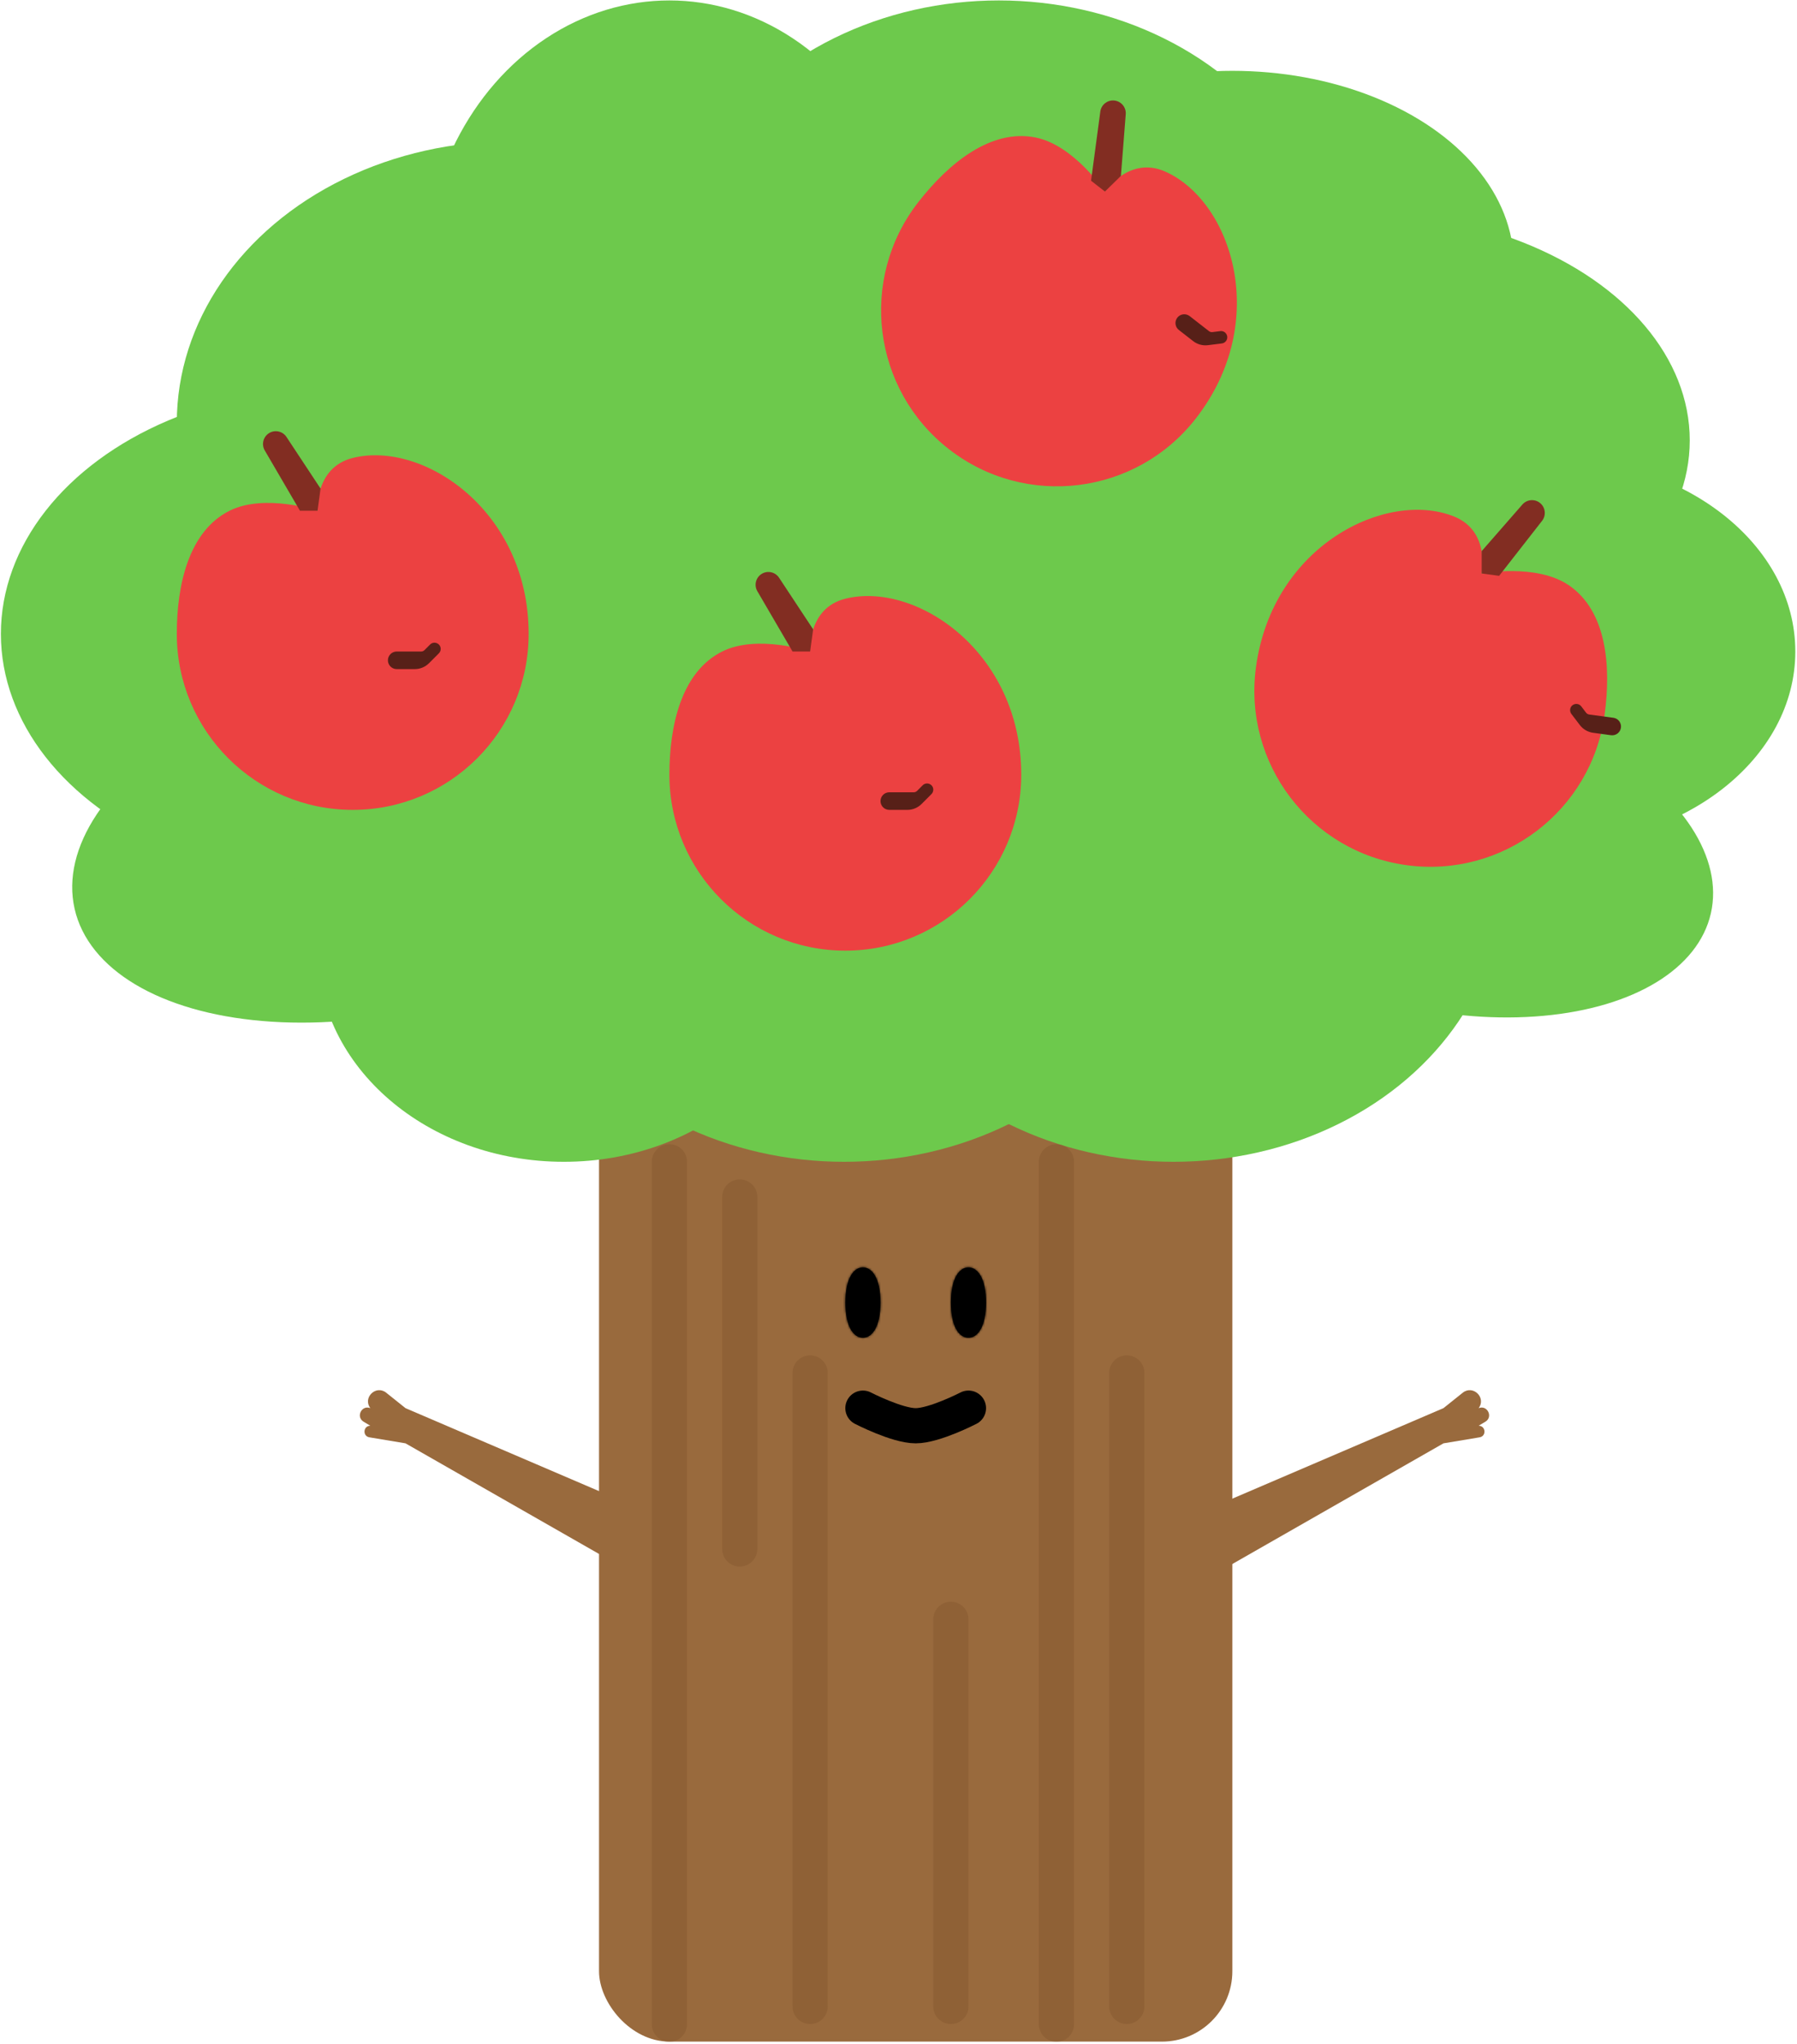 <svg width="809" height="920" viewBox="0 0 809 920" fill="none" xmlns="http://www.w3.org/2000/svg">
<rect x="269.677" y="427.881" width="285.12" height="491.041" rx="31.68" fill="#996A3D"/>
<path d="M293.437 713.002V681.322L182.557 633.802L173.879 626.86C169.268 623.171 163.174 629.077 166.717 633.802C162.812 632.24 160.083 637.741 163.69 639.905L166.717 641.722C163.499 641.722 163.111 646.401 166.286 646.93L182.557 649.642L293.437 713.002Z" fill="#996A3D"/>
<path d="M538.958 713.002V681.322L649.838 633.802L658.516 626.86C663.128 623.171 669.222 629.077 665.678 633.802C669.583 632.24 672.312 637.741 668.705 639.905L665.678 641.722C668.897 641.722 669.284 646.401 666.109 646.93L649.838 649.642L538.958 713.002Z" fill="#996A3D"/>
<ellipse cx="253.839" cy="427.88" rx="110.88" ry="95.04" fill="#6DC94C"/>
<ellipse cx="528.317" cy="396.2" rx="148.298" ry="126.72" fill="#6DC94C"/>
<ellipse cx="380.019" cy="396.2" rx="148.298" ry="126.72" fill="#6DC94C"/>
<ellipse cx="478.885" cy="353.96" rx="148.298" ry="126.72" fill="#6DC94C"/>
<ellipse cx="172.616" cy="377.517" rx="142.56" ry="78.467" transform="rotate(-12.77 172.616 377.517)" fill="#6DC94C"/>
<ellipse cx="230.079" cy="190.279" rx="150.48" ry="126.72" fill="#6DC94C"/>
<ellipse cx="301.359" cy="126.92" rx="110.88" ry="126.72" fill="#6DC94C"/>
<ellipse cx="646.665" cy="382.963" rx="126.72" ry="71.28" transform="rotate(12.832 646.665 382.963)" fill="#6DC94C"/>
<ellipse cx="449.657" cy="126.92" rx="148.298" ry="126.72" fill="#6DC94C"/>
<ellipse cx="697.359" cy="293.24" rx="110.88" ry="87.12" fill="#6DC94C"/>
<ellipse cx="554.798" cy="119.001" rx="126.72" ry="87.12" fill="#6DC94C"/>
<ellipse cx="610.239" cy="198.2" rx="150.48" ry="102.96" fill="#6DC94C"/>
<ellipse cx="150.879" cy="285.32" rx="150.48" ry="110.88" fill="#6DC94C"/>
<ellipse cx="275.417" cy="237.8" rx="148.298" ry="126.72" fill="#6DC94C"/>
<mask id="path-18-inside-1_1001_7231" fill="white">
<path d="M443.918 586.282C443.918 596.78 440.372 602.122 435.998 602.122C431.624 602.122 428.078 596.78 428.078 586.282C428.078 575.784 431.624 570.442 435.998 570.442C440.372 570.442 443.918 575.784 443.918 586.282Z"/>
</mask>
<path d="M443.918 586.282C443.918 596.78 440.372 602.122 435.998 602.122C431.624 602.122 428.078 596.78 428.078 586.282C428.078 575.784 431.624 570.442 435.998 570.442C440.372 570.442 443.918 575.784 443.918 586.282Z" fill="black"/>
<path d="M428.078 586.282C428.078 590.044 427.397 591.099 427.668 590.598C427.849 590.263 428.502 589.195 429.982 588.157C431.579 587.036 433.691 586.282 435.998 586.282V617.962C445.715 617.962 452.253 611.73 455.528 605.679C458.666 599.882 459.758 593.018 459.758 586.282H428.078ZM435.998 586.282C438.304 586.282 440.416 587.036 442.013 588.157C443.493 589.195 444.146 590.263 444.327 590.598C444.599 591.099 443.918 590.044 443.918 586.282H412.238C412.238 593.018 413.329 599.882 416.467 605.679C419.743 611.73 426.28 617.962 435.998 617.962V586.282ZM443.918 586.282C443.918 582.52 444.599 581.464 444.327 581.966C444.146 582.3 443.493 583.368 442.013 584.407C440.416 585.528 438.304 586.282 435.998 586.282V554.602C426.28 554.602 419.743 560.834 416.467 566.885C413.329 572.682 412.238 579.546 412.238 586.282H443.918ZM435.998 586.282C433.691 586.282 431.579 585.528 429.982 584.407C428.502 583.368 427.849 582.3 427.668 581.966C427.397 581.464 428.078 582.52 428.078 586.282H459.758C459.758 579.546 458.666 572.682 455.528 566.885C452.253 560.834 445.715 554.602 435.998 554.602V586.282Z" fill="black" mask="url(#path-18-inside-1_1001_7231)"/>
<mask id="path-20-inside-2_1001_7231" fill="white">
<path d="M396.398 586.282C396.398 596.78 392.852 602.122 388.478 602.122C384.104 602.122 380.558 596.78 380.558 586.282C380.558 575.784 384.104 570.442 388.478 570.442C392.852 570.442 396.398 575.784 396.398 586.282Z"/>
</mask>
<path d="M396.398 586.282C396.398 596.78 392.852 602.122 388.478 602.122C384.104 602.122 380.558 596.78 380.558 586.282C380.558 575.784 384.104 570.442 388.478 570.442C392.852 570.442 396.398 575.784 396.398 586.282Z" fill="black"/>
<path d="M380.558 586.282C380.558 590.044 379.876 591.099 380.148 590.598C380.329 590.263 380.982 589.195 382.462 588.157C384.059 587.036 386.171 586.282 388.478 586.282V617.962C398.195 617.962 404.733 611.73 408.008 605.679C411.146 599.882 412.238 593.018 412.238 586.282H380.558ZM388.478 586.282C390.784 586.282 392.896 587.036 394.493 588.157C395.973 589.195 396.626 590.263 396.807 590.598C397.079 591.099 396.398 590.044 396.398 586.282H364.718C364.718 593.018 365.809 599.882 368.947 605.679C372.223 611.73 378.76 617.962 388.478 617.962V586.282ZM396.398 586.282C396.398 582.52 397.079 581.464 396.807 581.966C396.626 582.3 395.973 583.368 394.493 584.407C392.896 585.528 390.784 586.282 388.478 586.282V554.602C378.76 554.602 372.223 560.834 368.947 566.885C365.809 572.682 364.718 579.546 364.718 586.282H396.398ZM388.478 586.282C386.171 586.282 384.059 585.528 382.462 584.407C380.982 583.368 380.329 582.3 380.148 581.966C379.876 581.464 380.558 582.52 380.558 586.282H412.238C412.238 579.546 411.146 572.682 408.008 566.885C404.733 560.834 398.195 554.602 388.478 554.602V586.282Z" fill="black" mask="url(#path-20-inside-2_1001_7231)"/>
<path d="M388.478 633.802C388.478 633.802 403.802 641.722 412.238 641.722C420.673 641.722 435.998 633.802 435.998 633.802" stroke="black" stroke-width="15.84" stroke-linecap="round"/>
<path d="M237.996 285.323C237.996 329.064 202.537 364.523 158.796 364.523C115.055 364.523 79.596 329.064 79.596 285.323C79.596 263.168 84.991 239.066 103.356 229.883C119.196 221.963 142.956 229.883 142.956 229.883C142.956 229.883 141.616 210.419 158.796 206.123C190.476 198.201 237.996 229.882 237.996 285.323Z" fill="#EC4141"/>
<path d="M135.037 229.881L119.194 202.743C117.654 200.105 118.444 196.723 120.993 195.04C123.645 193.288 127.215 194.019 128.966 196.671L144.31 219.91L142.957 229.881L135.037 229.881Z" fill="#822D22"/>
<g filter="url(#filter0_d_1001_7231)">
<path d="M135.037 229.882H131.077C128.89 229.882 127.117 231.655 127.117 233.842C127.117 236.029 128.89 237.802 131.077 237.802H135.037H139.223C141.614 237.802 143.907 236.852 145.597 235.162L150.057 230.702C150.582 230.177 150.877 229.464 150.877 228.722C150.877 226.227 147.861 224.978 146.097 226.742L143.583 229.256C143.182 229.657 142.639 229.882 142.072 229.882H135.037Z" fill="#572018"/>
</g>
<path d="M459.759 348.683C459.759 392.424 424.3 427.883 380.559 427.883C336.818 427.883 301.359 392.424 301.359 348.683C301.359 326.528 306.754 302.426 325.119 293.243C340.959 285.323 364.719 293.243 364.719 293.243C364.719 293.243 363.378 273.779 380.559 269.483C412.239 261.561 459.759 293.242 459.759 348.683Z" fill="#EC4141"/>
<path d="M356.799 293.24L340.957 266.103C339.416 263.464 340.206 260.082 342.756 258.399C345.408 256.648 348.978 257.378 350.729 260.031L366.072 283.269L364.719 293.24L356.799 293.24Z" fill="#822D22"/>
<g filter="url(#filter1_d_1001_7231)">
<path d="M356.799 293.241H352.839C350.652 293.241 348.879 295.014 348.879 297.201C348.879 299.388 350.652 301.161 352.839 301.161H356.799H360.985C363.376 301.161 365.669 300.211 367.359 298.521L371.819 294.061C372.344 293.536 372.639 292.823 372.639 292.081C372.639 289.586 369.623 288.337 367.859 290.101L365.345 292.615C364.944 293.015 364.401 293.241 363.834 293.241H356.799Z" fill="#572018"/>
</g>
<path d="M538.355 188.352C511.48 222.863 461.716 229.053 427.205 202.178C392.694 175.303 386.504 125.54 413.379 91.029C426.992 73.549 446.056 57.847 466.189 61.886C483.553 65.369 497.432 86.217 497.432 86.217C497.432 86.217 508.334 70.036 524.529 77.202C554.391 90.417 572.419 144.609 538.355 188.352Z" fill="#EC4141"/>
<path d="M491.185 81.349L495.359 50.204C495.765 47.176 498.466 44.993 501.512 45.231C504.68 45.479 507.048 48.249 506.8 51.417L504.627 79.179L497.433 86.215L491.185 81.349Z" fill="#822D22"/>
<g filter="url(#filter2_d_1001_7231)">
<path d="M491.189 81.352L488.064 78.919C486.339 77.575 483.85 77.884 482.507 79.61C481.163 81.335 481.472 83.824 483.198 85.167L486.322 87.6L489.625 90.173C491.512 91.641 493.904 92.301 496.276 92.006L502.535 91.227C503.272 91.136 503.942 90.755 504.399 90.169C505.931 88.201 504.319 85.362 501.844 85.67L498.315 86.109C497.753 86.179 497.186 86.022 496.739 85.674L491.189 81.352Z" fill="#572018"/>
</g>
<path d="M565.429 300.302C559.559 343.647 589.939 383.544 633.284 389.414C676.629 395.284 716.526 364.905 722.396 321.559C725.37 299.604 723.258 274.997 706.291 263.432C691.658 253.458 667.05 258.118 667.05 258.118C667.05 258.118 670.99 239.01 654.541 232.447C624.211 220.345 572.869 245.362 565.429 300.302Z" fill="#EC4141"/>
<path d="M674.899 259.179L694.24 234.413C696.12 232.005 695.791 228.548 693.491 226.538C691.097 224.446 687.462 224.691 685.371 227.084L667.047 248.054L667.05 258.116L674.899 259.179Z" fill="#822D22"/>
<g filter="url(#filter3_d_1001_7231)">
<path d="M674.898 259.179L678.822 259.71C680.989 260.004 682.508 261.999 682.215 264.166C681.921 266.333 679.926 267.852 677.759 267.559L673.835 267.027L669.686 266.466C667.317 266.145 665.173 264.896 663.725 262.994L659.904 257.976C659.454 257.385 659.257 256.64 659.357 255.904C659.692 253.432 662.848 252.599 664.359 254.583L666.513 257.412C666.857 257.863 667.365 258.159 667.926 258.235L674.898 259.179Z" fill="#572018"/>
</g>
<path d="M301.356 522.923V911.085" stroke="#80542B" stroke-opacity="0.4" stroke-width="15.84" stroke-linecap="round"/>
<path d="M475.597 522.923V911.085" stroke="#80542B" stroke-opacity="0.4" stroke-width="15.84" stroke-linecap="round"/>
<path d="M364.716 617.963V903.084" stroke="#80542B" stroke-opacity="0.4" stroke-width="15.84" stroke-linecap="round"/>
<path d="M507.277 617.963V903.084" stroke="#80542B" stroke-opacity="0.4" stroke-width="15.84" stroke-linecap="round"/>
<path d="M428.076 728.844V903.084" stroke="#80542B" stroke-opacity="0.4" stroke-width="15.84" stroke-linecap="round"/>
<path d="M333.036 538.763V697.164" stroke="#80542B" stroke-opacity="0.4" stroke-width="15.84" stroke-linecap="round"/>
<defs>
<filter id="filter0_d_1001_7231" x="111.277" y="225.916" width="150.48" height="138.606" filterUnits="userSpaceOnUse" color-interpolation-filters="sRGB">
<feFlood flood-opacity="0" result="BackgroundImageFix"/>
<feColorMatrix in="SourceAlpha" type="matrix" values="0 0 0 0 0 0 0 0 0 0 0 0 0 0 0 0 0 0 127 0" result="hardAlpha"/>
<feOffset dx="47.52" dy="63.36"/>
<feGaussianBlur stdDeviation="31.68"/>
<feComposite in2="hardAlpha" operator="out"/>
<feColorMatrix type="matrix" values="0 0 0 0 0 0 0 0 0 0 0 0 0 0 0 0 0 0 0.25 0"/>
<feBlend mode="normal" in2="BackgroundImageFix" result="effect1_dropShadow_1001_7231"/>
<feBlend mode="normal" in="SourceGraphic" in2="effect1_dropShadow_1001_7231" result="shape"/>
</filter>
<filter id="filter1_d_1001_7231" x="333.039" y="289.275" width="150.48" height="138.606" filterUnits="userSpaceOnUse" color-interpolation-filters="sRGB">
<feFlood flood-opacity="0" result="BackgroundImageFix"/>
<feColorMatrix in="SourceAlpha" type="matrix" values="0 0 0 0 0 0 0 0 0 0 0 0 0 0 0 0 0 0 127 0" result="hardAlpha"/>
<feOffset dx="47.52" dy="63.36"/>
<feGaussianBlur stdDeviation="31.68"/>
<feComposite in2="hardAlpha" operator="out"/>
<feColorMatrix type="matrix" values="0 0 0 0 0 0 0 0 0 0 0 0 0 0 0 0 0 0 0.25 0"/>
<feBlend mode="normal" in2="BackgroundImageFix" result="effect1_dropShadow_1001_7231"/>
<feBlend mode="normal" in="SourceGraphic" in2="effect1_dropShadow_1001_7231" result="shape"/>
</filter>
<filter id="filter2_d_1001_7231" x="465.831" y="78.083" width="150.047" height="140.712" filterUnits="userSpaceOnUse" color-interpolation-filters="sRGB">
<feFlood flood-opacity="0" result="BackgroundImageFix"/>
<feColorMatrix in="SourceAlpha" type="matrix" values="0 0 0 0 0 0 0 0 0 0 0 0 0 0 0 0 0 0 127 0" result="hardAlpha"/>
<feOffset dx="47.52" dy="63.36"/>
<feGaussianBlur stdDeviation="31.68"/>
<feComposite in2="hardAlpha" operator="out"/>
<feColorMatrix type="matrix" values="0 0 0 0 0 0 0 0 0 0 0 0 0 0 0 0 0 0 0.25 0"/>
<feBlend mode="normal" in2="BackgroundImageFix" result="effect1_dropShadow_1001_7231"/>
<feBlend mode="normal" in="SourceGraphic" in2="effect1_dropShadow_1001_7231" result="shape"/>
</filter>
<filter id="filter3_d_1001_7231" x="643.492" y="253.477" width="149.64" height="140.839" filterUnits="userSpaceOnUse" color-interpolation-filters="sRGB">
<feFlood flood-opacity="0" result="BackgroundImageFix"/>
<feColorMatrix in="SourceAlpha" type="matrix" values="0 0 0 0 0 0 0 0 0 0 0 0 0 0 0 0 0 0 127 0" result="hardAlpha"/>
<feOffset dx="47.52" dy="63.36"/>
<feGaussianBlur stdDeviation="31.68"/>
<feComposite in2="hardAlpha" operator="out"/>
<feColorMatrix type="matrix" values="0 0 0 0 0 0 0 0 0 0 0 0 0 0 0 0 0 0 0.25 0"/>
<feBlend mode="normal" in2="BackgroundImageFix" result="effect1_dropShadow_1001_7231"/>
<feBlend mode="normal" in="SourceGraphic" in2="effect1_dropShadow_1001_7231" result="shape"/>
</filter>
</defs>
</svg>
